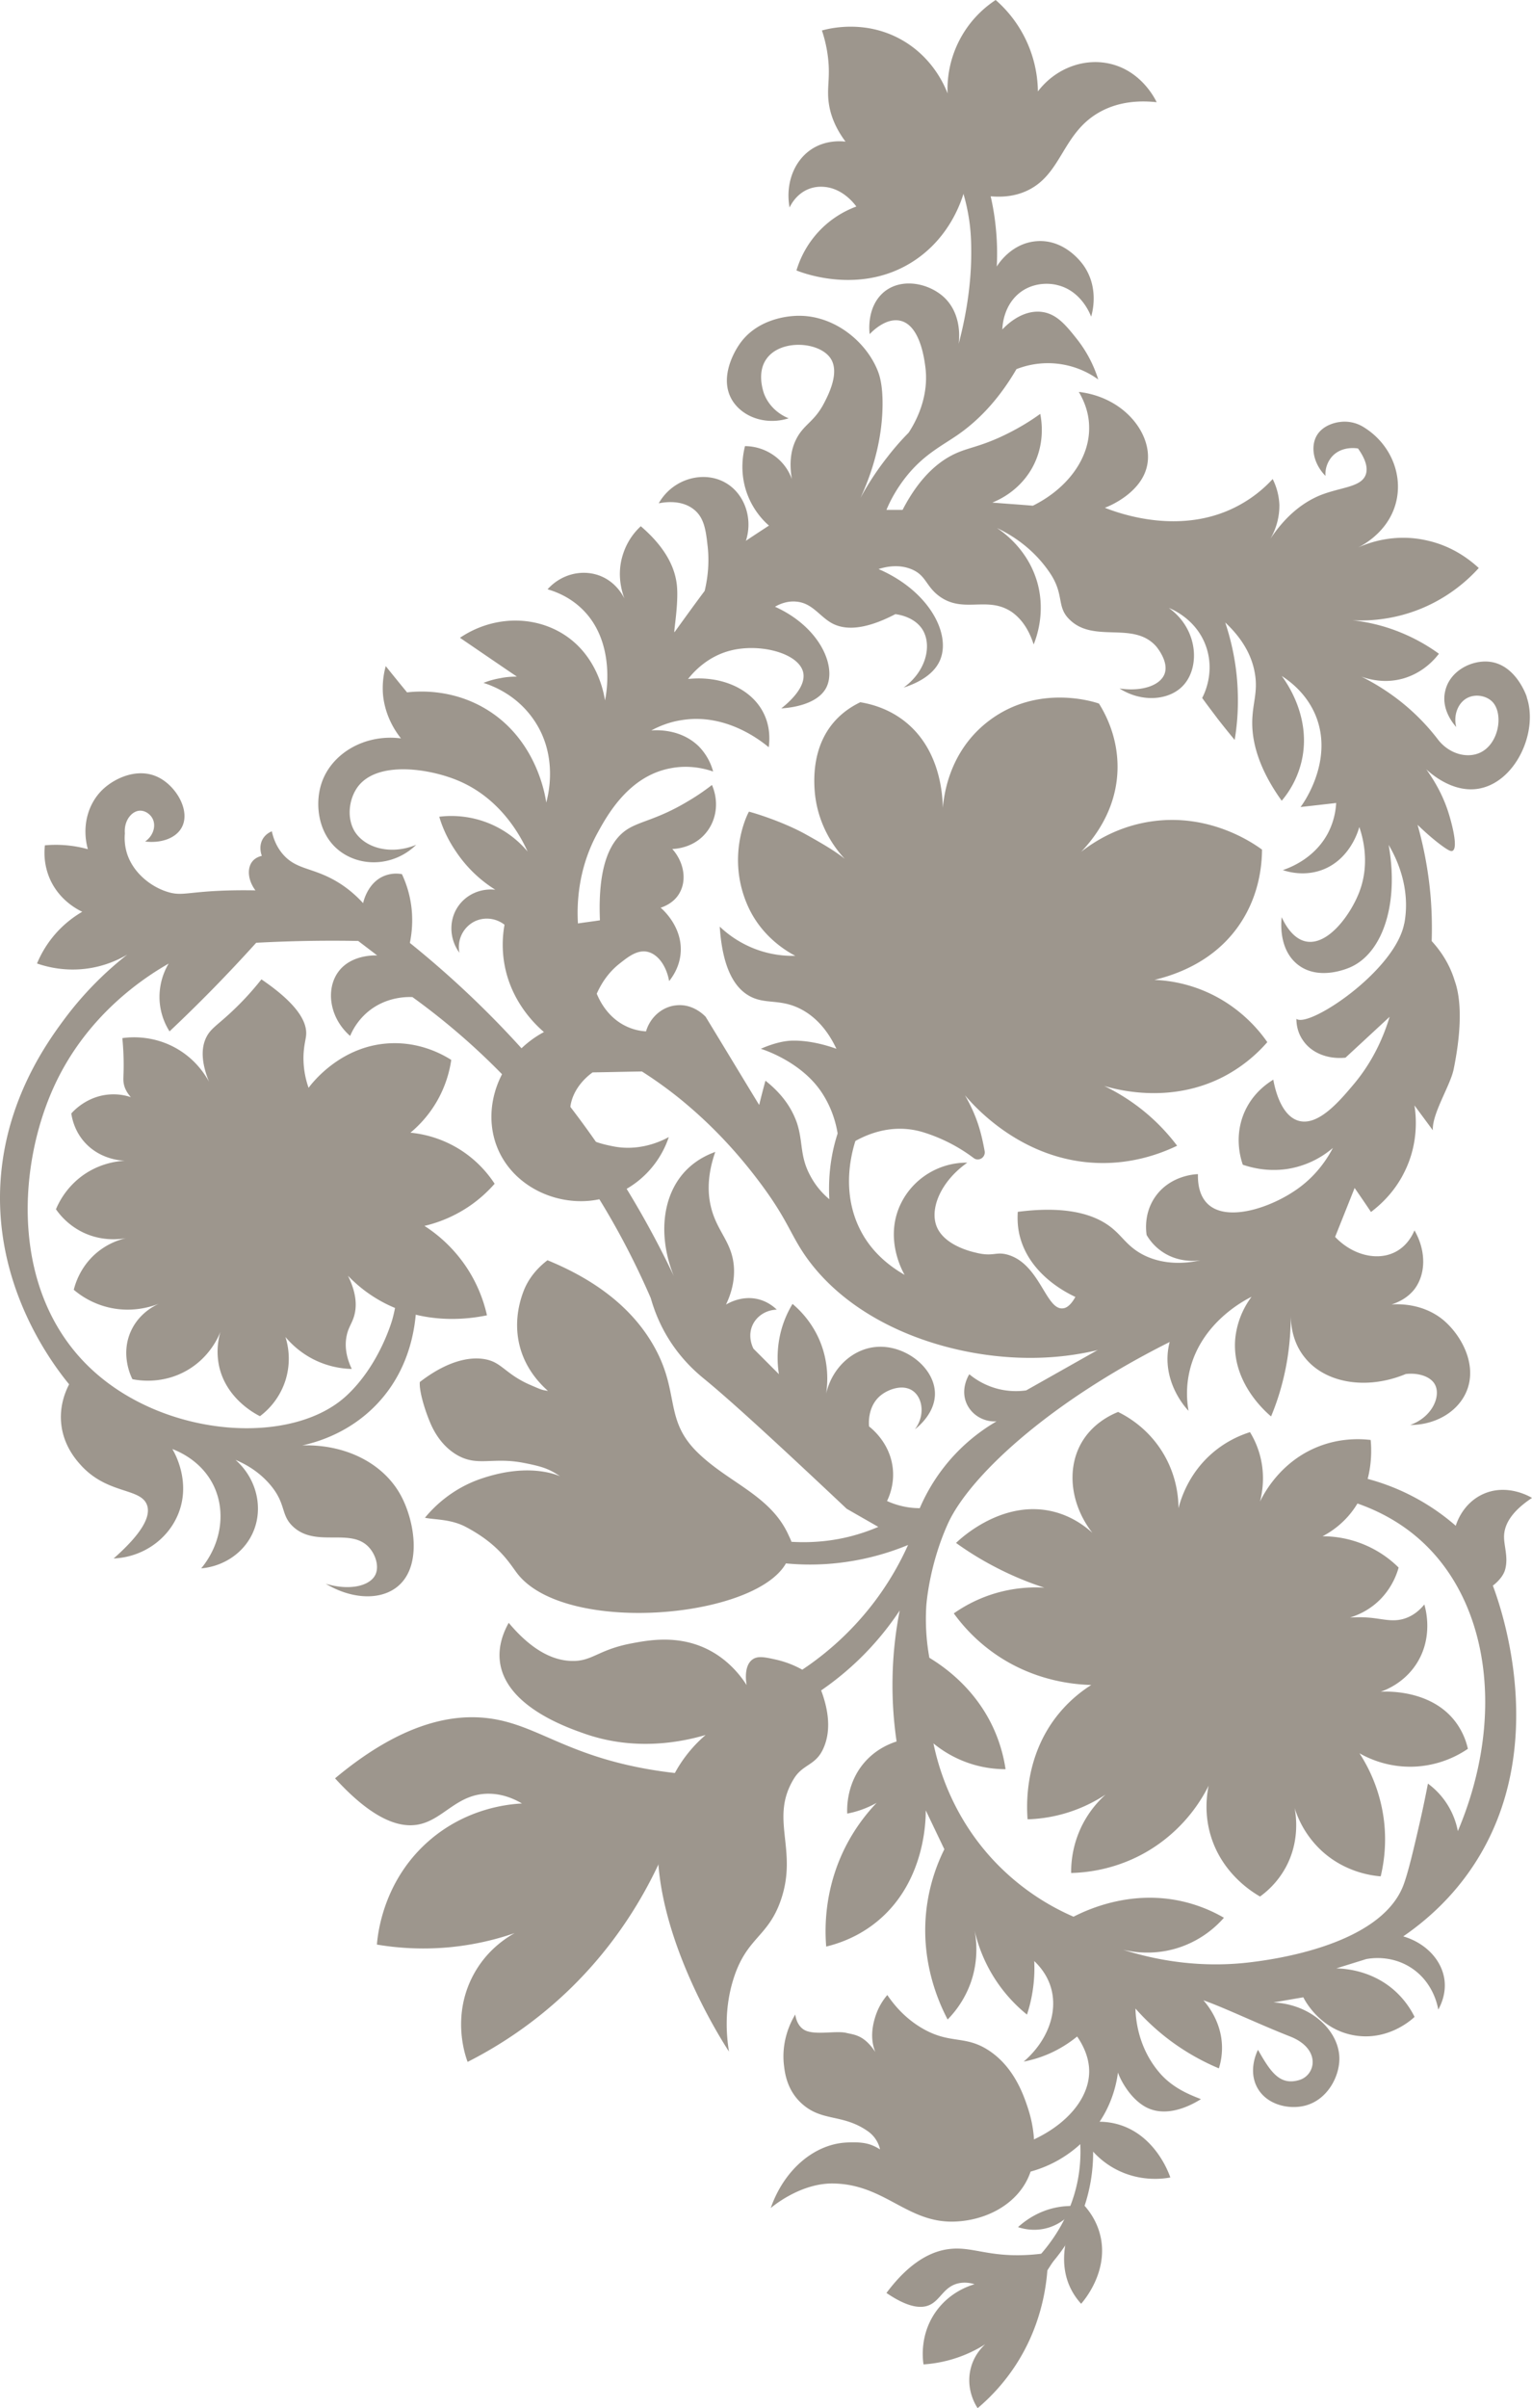 <svg width="156" height="245" viewBox="0 0 156 245" xmlns="http://www.w3.org/2000/svg">
    <g fill="#9D968D" fill-rule="nonzero">
        <path d="M155.477 70.93c-.092-.296-1.187-3.334-3.836-3.61-1.802-.185-4.015.935-4.475 2.97-.48 1.963 1.002 3.538 1.119 3.678-.32-1.28.227-2.534 1.186-2.99.867-.412 1.942-.16 2.509.436 1.143 1.212.664 4.318-1.322 5.185-1.37.596-3.197.044-4.291-1.439a22.094 22.094 0 0 0-3.744-3.79 22.957 22.957 0 0 0-3.996-2.534c1.003.364 2.557.684 4.291.184 2.078-.615 3.216-2.01 3.604-2.51a18.47 18.47 0 0 0-3.856-2.146 17.916 17.916 0 0 0-4.954-1.256c1.414.068 4.087.025 7.095-1.23a16.304 16.304 0 0 0 5.773-4.09c-.775-.708-2.557-2.215-5.318-2.811-3.24-.732-5.89.228-7.027.751.91-.436 3.4-1.943 3.995-4.957.548-2.81-.799-5.752-3.4-7.332a3.642 3.642 0 0 0-2.421-.504c-.228.024-1.599.228-2.281 1.303-.708 1.12-.436 2.879.842 4.178a2.723 2.723 0 0 1 .664-1.963c1.002-1.12 2.557-.843 2.65-.824.503.708 1.118 1.783.774 2.695-.504 1.279-2.6 1.23-4.722 2.103-1.39.596-3.216 1.759-4.974 4.385a6.712 6.712 0 0 0 .915-3.45 6.472 6.472 0 0 0-.683-2.627 13.192 13.192 0 0 1-3.308 2.603c-5.89 3.29-12.394.867-13.784.32.16-.044 3.836-1.44 4.335-4.454.523-3.014-2.306-6.784-6.984-7.332.523.892 1.027 2.08 1.05 3.518.093 3.199-2.188 6.305-5.729 8.06-1.37-.117-2.76-.204-4.131-.32.639-.253 2.6-1.12 3.923-3.291 1.555-2.578 1.075-5.137.959-5.733-.935.683-2.373 1.6-4.248 2.443-1.961.867-2.988 1.003-4.131 1.482-1.642.684-3.763 2.215-5.638 5.845h-1.642c.364-.892 1.027-2.171 2.097-3.494 1.783-2.19 3.585-3.039 5.25-4.202 1.691-1.187 3.88-3.174 5.89-6.624a8.758 8.758 0 0 1 8.33 1.051 12.87 12.87 0 0 0-2.189-4.133c-1.094-1.372-2.029-2.535-3.535-2.738-2.097-.276-3.763 1.483-4.04 1.783 0-.184.044-2.65 2.103-3.973 1.53-.96 3.128-.64 3.467-.548 2.49.572 3.4 3.038 3.468 3.218.092-.32.867-2.922-.799-5.253-.252-.344-1.962-2.651-4.77-2.423-2.558.203-3.904 2.35-4.04 2.578a25.432 25.432 0 0 0-.092-3.882c-.295-3.13-1.143-5.708-1.937-7.603-.843.344-1.71.664-2.582.984a18.983 18.983 0 0 1 1.69 5.093c.136.731.32 1.919.32 3.721.024 2.03-.16 5.321-1.279 9.547.025-.228.436-2.97-1.53-4.773-1.574-1.415-4.291-1.963-6.069-.504-1.826 1.531-1.482 4.133-1.462 4.293.276-.295 1.642-1.667 3.08-1.371 2.01.412 2.465 3.79 2.577 4.613.436 3.082-.935 5.64-1.69 6.784a26.903 26.903 0 0 0-2.19 2.51 28.828 28.828 0 0 0-2.717 4.134c1.758-3.79 2.17-6.963 2.238-8.907.092-2.466-.296-3.586-.48-4.041-1.23-3.082-4.654-5.825-8.49-5.573-.775.044-3.928.344-5.662 2.99-.228.344-2.19 3.31-.572 5.733 1.12 1.642 3.425 2.398 5.662 1.69-.252-.091-1.826-.73-2.509-2.49-.067-.203-.775-2.147.252-3.562 1.439-2.03 5.434-1.759 6.548 0 .892 1.415-.227 3.61-.663 4.454-1.027 2.01-2.121 2.19-2.896 3.79-.412.842-.732 2.098-.412 3.997a4.977 4.977 0 0 0-1.782-2.374 5.14 5.14 0 0 0-2.989-.984c-.184.732-.455 2.17-.068 3.881.524 2.307 1.938 3.722 2.51 4.202-.8.523-1.575 1.027-2.35 1.55.732-2.282-.135-4.705-1.942-5.824-2.19-1.372-5.453-.596-6.936 2.01.48-.091 2.306-.435 3.628.665 1.051.867 1.187 2.214 1.37 3.857.093.96.136 2.49-.319 4.386-1.027 1.371-2.03 2.762-3.037 4.157-.024.025-.024.044-.043.044-.092-.024.436-2.898.252-4.749-.16-1.55-.91-3.654-3.676-6.028a6.533 6.533 0 0 0-1.783 2.762c-.64 1.87-.271 3.562.116 4.589-.411-.8-1.21-1.851-2.6-2.35-1.802-.64-3.88-.092-5.226 1.415.959.276 2.261.824 3.424 1.919 3.627 3.402 2.533 8.926 2.421 9.386-.092-.596-.707-4.545-4.266-6.76-3.13-1.943-7.256-1.802-10.5.388 1.941 1.323 3.879 2.65 5.797 3.95-.456 0-1.051.024-1.69.16a8.252 8.252 0 0 0-1.71.479c.867.276 3.308 1.163 5.066 3.678 2.625 3.722 1.482 7.899 1.322 8.495-.116-.8-1.027-6.508-6.229-9.566-3.375-1.987-6.732-1.783-7.943-1.643a250.727 250.727 0 0 1-2.17-2.67 8.363 8.363 0 0 0-.276 2.947c.228 2.214 1.303 3.745 1.826 4.404-3.787-.48-7.187 1.624-8.127 4.682-.683 2.19-.27 5.48 2.33 7.08 2.262 1.39 5.318 1.051 7.347-.936-2.533 1.052-5.134.364-6.228-1.303-.891-1.415-.615-3.378.276-4.59 1.986-2.67 7.212-1.87 10.108-.683 4.494 1.827 6.548 5.844 7.187 7.26a10.138 10.138 0 0 0-3.903-2.855c-2.214-.91-4.2-.8-5.09-.683.27.935.774 2.171 1.641 3.45a13.221 13.221 0 0 0 4.064 3.974c-1.53-.16-2.989.504-3.812 1.735-.935 1.39-.867 3.29.16 4.68a2.919 2.919 0 0 1 1.143-2.945c1.002-.732 2.422-.708 3.448.092a11.424 11.424 0 0 0 0 4.065c.683 3.746 3.08 6.053 4.015 6.853-4.562 2.442-6.456 7.72-4.702 11.872 1.53 3.63 5.502 5.64 9.313 5.297 3.696-.344 6.892-2.879 8.103-6.484-.799.436-3.012 1.483-5.705.935-1.119-.228-3.56-.707-4.2-2.65-.503-1.576.344-3.562 2.146-4.866 1.666-.024 3.357-.068 5.023-.092a42.678 42.678 0 0 1 4.015 2.898c1.55 1.28 4.543 3.857 7.735 8.059 3.172 4.157 3.308 5.616 5.09 8.083 5.274 7.259 15.586 10.433 24.008 10.07 6.185-.253 11.067-2.419 14.153-4.202-.456.615-1.23 1.827-1.439 3.538-.387 3.31 1.734 5.708 2.097 6.076a10.044 10.044 0 0 1 .117-4.09c1.143-4.817 5.477-7.104 6.3-7.51a8.517 8.517 0 0 0-1.665 4.317c-.364 4.521 3.288 7.535 3.651 7.855.364-.867.708-1.827 1.003-2.878.8-2.83 1.003-5.365 1.003-7.42 0 1.028.203 2.811 1.438 4.318 2.054 2.578 6.253 3.334 10.268 1.667 1.322-.16 2.581.276 2.988 1.095.596 1.144-.252 3.267-2.533 4.09 2.441 0 4.679-1.211 5.638-3.198 1.346-2.81-.436-5.985-2.33-7.535-2.078-1.667-4.519-1.575-5.202-1.532.572-.184 1.575-.59 2.33-1.55 1.187-1.575 1.187-3.926 0-5.985-.228.548-.799 1.623-1.986 2.215-1.801.91-4.315.32-6.093-1.551.664-1.667 1.323-3.31 1.986-4.977.572.824 1.119 1.623 1.666 2.442.843-.64 2.374-1.943 3.425-4.109 1.462-2.946 1.162-5.708 1.002-6.736.615.843 1.255 1.691 1.87 2.535-.092-1.692 1.782-4.546 2.121-6.213 1.21-5.936.32-8.378.092-9.042-.571-1.87-1.598-3.199-2.33-3.998a40.114 40.114 0 0 0-.092-4.318 39.102 39.102 0 0 0-1.346-7.511c.915.892 1.758 1.6 2.441 2.103.756.548.959.616 1.119.548.663-.32-.252-3.359-.344-3.654-.344-1.163-1.003-2.81-2.33-4.638.48.436 2.625 2.35 5.202 1.987 3.836-.547 6.253-5.776 5.023-9.338l.019.01zM142.99 93.948c-.916 4.817-9.72 10.685-10.98 9.706 0 .504.092 1.347.64 2.147.866 1.323 2.557 1.987 4.358 1.803a3512.82 3512.82 0 0 0 4.495-4.158c-.596 1.962-1.642 4.453-3.628 6.828-1.482 1.759-3.652 4.337-5.662 3.746-1.918-.572-2.465-3.698-2.557-4.178-.547.345-2.121 1.348-2.988 3.427-1.027 2.49-.296 4.705-.116 5.228.823.276 2.465.732 4.494.436a9.322 9.322 0 0 0 4.679-2.146c-.523 1.003-1.53 2.602-3.308 3.95-2.737 2.078-7.488 3.697-9.474 1.71-.363-.364-1.002-1.188-.959-2.99-.295 0-2.877.135-4.383 2.35-1.119 1.643-.91 3.402-.843 3.838a5.24 5.24 0 0 0 1.599 1.71c1.55 1.052 3.216.96 3.88.868-1.55.344-3.764.48-5.798-.548-1.463-.75-2.03-1.69-2.897-2.466-1.482-1.372-4.267-2.65-9.904-1.92-.044.733-.024 1.576.203 2.467 1.003 3.95 4.839 5.801 5.662 6.189-.504.91-.959 1.143-1.279 1.163-1.71.184-2.33-4.454-5.545-5.437-1.279-.388-1.507.227-3.308-.228-.615-.136-3.148-.776-3.948-2.559-.823-1.827.344-4.681 3.08-6.6-2.828-.024-5.433 1.55-6.707 4.042-1.87 3.653.203 7.172.32 7.375-1.347-.775-3.265-2.147-4.476-4.497-2.281-4.361-1.21-10.254 2.669-14.935-.412-.412-.823-.8-1.23-1.212a17.44 17.44 0 0 0-2.19 2.811c-2.44 3.974-2.557 8.04-2.44 10.138a7.901 7.901 0 0 1-1.918-2.35c-1.12-2.031-.732-3.47-1.39-5.438-.412-1.163-1.23-2.718-3.197-4.269a92.328 92.328 0 0 0-.64 2.467c-1.825-2.99-3.627-5.985-5.453-8.975-.136-.136-1.279-1.347-2.988-1.163-1.415.136-2.65 1.187-3.08 2.65a5.378 5.378 0 0 1-2.03-.523c-1.962-.935-2.76-2.762-2.988-3.31.343-.755 1.002-2.03 2.349-3.081.842-.664 1.758-1.391 2.785-1.188 1.094.228 1.961 1.44 2.237 2.99.344-.436 1.027-1.39 1.163-2.762.27-2.694-1.802-4.521-2.03-4.705.363-.117 1.37-.504 1.918-1.483.756-1.304.48-3.13-.731-4.497.295 0 2.145-.092 3.4-1.6 1.119-1.322 1.37-3.217.64-4.908-.505.387-1.304.983-2.35 1.599-3.24 1.963-5.022 2.055-6.388 2.99-1.439 1.003-2.92 3.29-2.669 9.178-.731.116-1.482.204-2.238.32-.116-1.895-.024-5.437 1.918-9.067.984-1.803 3.173-5.893 7.464-6.711 1.802-.364 3.376-.025 4.383.32a5.815 5.815 0 0 0-1.482-2.579c-1.894-1.827-4.407-1.623-4.814-1.599.823-.436 1.85-.867 3.104-1.051 4.495-.732 8.055 2.098 8.854 2.762.116-.843.136-2.19-.547-3.518-1.23-2.423-4.267-3.79-7.667-3.426.571-.732 1.986-2.283 4.267-2.879 3.037-.8 7.052.252 7.463 2.239.296 1.483-1.482 3.038-2.237 3.63.411-.025 3.603-.204 4.586-2.123 1.07-2.123-.639-6.145-5.226-8.219.48-.276 1.23-.596 2.122-.523 1.69.116 2.421 1.55 3.744 2.239 1.118.572 3.012.8 6.388-.96.363.044 1.986.296 2.785 1.6.959 1.599.344 4.225-1.942 5.868 1.002-.32 3.056-1.12 3.744-2.879 1.05-2.67-1.187-6.963-6.297-9.178.867-.276 2.097-.48 3.308 0 1.55.616 1.482 1.735 2.877 2.762 2.466 1.803 4.882-.067 7.372 1.6.683.48 1.622 1.39 2.237 3.31.32-.8 1.163-3.175.436-6.073-.91-3.537-3.535-5.345-4.175-5.776 1.143.548 3.517 1.827 5.343 4.497 1.574 2.282.682 3.47 2.029 4.797 2.49 2.491 6.529.117 8.854 2.763.067.092 1.302 1.55.842 2.786-.436 1.163-2.28 1.827-4.586 1.483 2.257 1.44 4.974 1.211 6.388-.204 1.85-1.827 1.666-5.824-1.37-7.99.343.135 2.896 1.187 3.835 4.041.843 2.578-.227 4.725-.436 5.117.504.708 1.051 1.415 1.599 2.147.571.732 1.143 1.44 1.71 2.123a24.24 24.24 0 0 0 .319-4.682c-.068-2.99-.683-5.456-1.279-7.264 1.12 1.052 2.558 2.719 2.989 5.026.344 1.759-.092 2.897-.204 4.36-.184 1.988.228 4.934 2.964 8.748a9.61 9.61 0 0 0 2.03-4.042c1.027-4.453-1.574-8.04-2.03-8.655.843.548 2.49 1.76 3.425 3.95 1.961 4.657-1.303 9.134-1.507 9.386 1.211-.135 2.422-.271 3.628-.411a7.521 7.521 0 0 1-.843 3.082c-1.39 2.602-3.923 3.518-4.586 3.745.547.185 2.145.64 3.947 0 2.92-1.051 3.763-4.09 3.836-4.385.387 1.12 1.094 3.765 0 6.62-.867 2.262-3.173 5.48-5.434 5.025-1.323-.272-2.122-1.711-2.466-2.467-.024.204-.411 3.174 1.599 4.793 2.213 1.783 5.318.344 5.545.227 3.216-1.55 4.795-6.532 3.744-12.376.64 1.076 2.306 4.201 1.599 7.99h-.01z"/>
        <path d="M98.19 19.398c3.138 1.008 5.139.591 6.398 0 3.574-1.676 3.55-5.859 7.396-8 2.053-1.144 4.247-1.168 5.797-.999-.189-.392-1.569-3.15-4.698-3.9-2.693-.645-5.608.455-7.396 2.8a12.544 12.544 0 0 0-4.3-9.299 10.862 10.862 0 0 0-4.897 9.503c-.33-.853-1.526-3.63-4.596-5.403-3.75-2.162-7.488-1.197-8.2-.999.194.577.455 1.478.6 2.603.286 2.195-.13 3.179.102 4.802.136.96.523 2.326 1.7 3.9-.566-.062-2.087-.144-3.497.8-1.767 1.188-2.634 3.509-2.199 5.903.155-.32.732-1.425 2-1.9a3.454 3.454 0 0 1 1.502-.198c1.865.135 3.047 1.657 3.298 2a9.972 9.972 0 0 0-3.598 2.303 10.015 10.015 0 0 0-2.5 4.201c.558.228 6.593 2.578 11.998-.998 3.618-2.394 4.79-6.019 5.1-7.1l-.01-.019zM85.438 117.237c.014-.998-.083-3.537-1.754-6.076-2.14-3.247-6.209-4.459-6.209-4.459s1.647-.78 3.139-.828c1.83-.054 3.666.504 4.557.828-.64-1.352-1.739-3.072-3.647-4.05-2.14-1.096-3.632-.408-5.265-1.353-1.293-.746-2.673-2.51-2.969-7.026a10.865 10.865 0 0 0 4.05 2.432 10.76 10.76 0 0 0 3.646.538c-.886-.465-3.472-1.967-4.862-5.132-2.122-4.831-.155-9.023.14-9.537 1.38.374 3.885 1.256 5.754 2.293 2.31 1.284 3.773 2.166 4.906 3.324-.334-.19-3.651-2.98-3.976-7.865-.252-3.79 1.056-7.148 4.654-8.883 1.148.19 2.848.65 4.456 1.89 4.437 3.426 3.967 9.552 3.914 10.133-.024-.509-.199-6.396 4.727-10.133 5.018-3.809 10.767-1.909 11.207-1.754.678 1.08 1.942 3.455 1.89 6.62-.098 5.863-4.64 9.391-5.265 9.861.968-.993 3.864-3.717 8.504-4.458 6.084-.974 10.593 2.19 11.474 2.835-.01 1.58-.276 4.545-2.16 7.428-4.267 6.528-12.752 6.373-13.367 6.349 1.254-.35 4.722-1.134 8.776.271 4.276 1.483 6.562 4.487 7.289 5.539a15.265 15.265 0 0 1-4.456 3.513c-5.318 2.748-10.64 1.39-12.152.945 1.497.722 3.4 1.861 5.265 3.65a20.501 20.501 0 0 1 2.16 2.432c-1.652.794-4.451 1.841-7.967 1.754-7.827-.189-12.748-5.835-13.64-6.89 1.216 2.112 1.648 3.726 2.006 5.669.121.644-.596 1.114-1.119.717a16.787 16.787 0 0 0-5.07-2.602c-4.709-1.473-8.443 1.846-8.641 2.025h.005z"/>
        <path d="m121.259 131.993-16.763 9.46a7.465 7.465 0 0 1-2.77-.127 7.517 7.517 0 0 1-3.023-1.512c-.053.083-.959 1.508-.251 3.03.527 1.128 1.729 1.836 3.022 1.763a18.773 18.773 0 0 0-4.16 3.28 18.805 18.805 0 0 0-3.657 5.55c-.325 0-.688-.02-1.076-.073a8.18 8.18 0 0 1-2.257-.655c.267-.552.76-1.783.582-3.353-.281-2.49-2.03-3.935-2.408-4.23-.014-.102-.237-2.065 1.24-3.208.81-.626 2.296-1.134 3.28-.364.958.746 1.176 2.491.145 3.862.377-.295 2.014-1.638 2.039-3.571.034-2.665-3.023-5.06-5.977-4.812-2.393.199-4.49 2.113-5.1 4.74.14-.926.344-3.122-.727-5.545a9.959 9.959 0 0 0-2.697-3.571 10.553 10.553 0 0 0-1.095 2.481 10.712 10.712 0 0 0-.29 4.667l-2.592-2.593c-.072-.14-.615-1.216-.106-2.37.421-.95 1.39-1.574 2.48-1.603-.31-.3-.892-.776-1.749-1.023-1.705-.485-3.138.34-3.424.509.431-.897.92-2.258.804-3.862-.189-2.525-1.715-3.538-2.33-6.053-.305-1.245-.445-3.101.436-5.616-1.613.576-2.586 1.444-3.133 2.04-2.316 2.54-2.674 6.644-1.095 10.574a95.197 95.197 0 0 0-5.686-10.283c-6.766-10.632-14.598-18.289-21.185-23.595.223-1.09.417-2.81-.048-4.807-.199-.858-.48-1.59-.76-2.19a3.257 3.257 0 0 0-1.715.145c-1.754.649-2.2 2.631-2.238 2.805-1.172-1.274-2.3-2.006-3.119-2.442-2.17-1.158-3.676-1.032-4.96-2.433-.755-.823-1.07-1.768-1.215-2.432a1.874 1.874 0 0 0-.867.688c-.533.8-.19 1.71-.15 1.807-.562.131-.843.417-.954.553-.567.688-.485 1.914.3 2.96-.518-.009-1.342-.019-2.354 0-4.548.093-5.061.64-6.626.146-1.738-.547-3.526-1.996-4.121-3.978a5.299 5.299 0 0 1-.194-1.963c-.107-1.299.688-2.258 1.492-2.311.528-.034 1.065.315 1.317.785.387.717.116 1.754-.746 2.35 1.565.189 3.027-.29 3.662-1.318 1.036-1.662-.412-4.245-2.277-5.195-2.048-1.042-4.388 0-5.652 1.173-1.598 1.487-2.194 3.852-1.564 6.12A12.323 12.323 0 0 0 4.573 86a6.657 6.657 0 0 0 .46 3.31c.935 2.23 2.82 3.203 3.342 3.45-.668.388-1.51.975-2.349 1.832a10.981 10.981 0 0 0-2.257 3.431c.974.335 2.853.839 5.187.504 3.071-.44 5.086-2.069 5.856-2.762a34.585 34.585 0 0 0-8.282 7.952c-1.7 2.292-5.768 7.928-6.437 15.934-.925 11.082 5.304 19.18 6.946 21.186-.35.674-.998 2.147-.804 4.012.222 2.176 1.457 3.606 1.932 4.139 2.736 3.087 6.166 2.34 6.805 4.138.315.897-.044 2.472-3.4 5.428 2.886-.126 5.434-1.852 6.529-4.415 1.433-3.358-.368-6.416-.552-6.716.61.227 3.012 1.206 4.228 3.77 1.25 2.64.74 5.912-1.289 8.369 2.301-.209 4.316-1.57 5.24-3.586 1.134-2.472.442-5.53-1.748-7.453.989.416 2.345 1.153 3.493 2.486 1.714 1.986 1.065 3.106 2.387 4.322 2.378 2.186 5.987-.02 7.813 2.21.61.741.934 1.875.552 2.665-.548 1.139-2.596 1.657-5.057.92 2.475 1.484 5.275 1.726 7.081.461 2.824-1.982 1.996-6.833.552-9.474-1.806-3.3-5.7-5.2-10.02-5.059 1.501-.33 4.765-1.265 7.536-4.138 4.945-5.127 4.088-12.028 3.952-12.968l-1.749-.828c.054 1.22 0 3.009-.552 5.059 0 0-1.254 4.637-4.688 7.816-5.536 5.127-18.303 4.318-25.834-2.573-8.447-7.734-7.73-20.775-3.86-29.066 3.303-7.075 8.96-10.82 11.585-12.323a6.677 6.677 0 0 0-.92 3.77 6.584 6.584 0 0 0 1.012 3.126 158.74 158.74 0 0 0 4.32-4.23 159.15 159.15 0 0 0 4.504-4.784c1.633-.087 3.318-.15 5.057-.184 1.835-.034 3.613-.034 5.332 0 .644.49 1.289.979 1.933 1.473-.218-.01-2.66-.101-3.952 1.658-1.294 1.754-.94 4.666 1.196 6.532a6.499 6.499 0 0 1 1.84-2.481c1.831-1.507 3.919-1.498 4.505-1.473a70.942 70.942 0 0 1 5.516 4.414c9.643 8.548 15.34 18.352 18.754 26.217.31 1.095.867 2.66 1.932 4.322 1.395 2.18 2.97 3.45 3.584 3.955 2.829 2.32 7.764 6.871 14.433 13.151 1.07.616 2.146 1.226 3.216 1.842-.915.392-1.927.741-3.032 1.013-6.088 1.478-11.464-.398-14.249-1.658-.12.737-.247 1.473-.368 2.21 2.344 1.027 6.776 2.583 12.409 2.21a26.301 26.301 0 0 0 8.272-1.934 30.028 30.028 0 0 1-3.39 5.733 30.231 30.231 0 0 1-7.381 6.954 10.023 10.023 0 0 0-2.756-1.042c-1.1-.242-1.778-.378-2.31 0-.964.688-.62 2.496-.596 2.612-.678-1.052-2.034-2.782-4.325-3.804-2.892-1.29-5.735-.756-7.382-.446-3.482.654-4.01 1.875-6.19 1.788-1.491-.058-3.7-.727-6.334-3.877-.543.975-1.095 2.375-.896 3.955.566 4.482 6.683 6.644 8.572 7.307 5.212 1.842 9.978.853 12.375.15a13.78 13.78 0 0 0-2.61 2.986c-6.85 10.646 3.87 27.505 4.988 29.225-.286-1.763-.465-4.424.44-7.341 1.342-4.308 3.527-4.25 4.844-8.078 1.778-5.166-1.182-8.243 1.322-12.338.896-1.468 2.15-1.337 2.935-2.937 1.003-2.045.47-4.38-.155-6.052a30.177 30.177 0 0 0 4.001-3.29 30.04 30.04 0 0 0 4-4.842 38.956 38.956 0 0 0-.73 6.809c-.05 2.476.14 4.676.41 6.518-.692.223-2 .746-3.133 1.977-1.966 2.137-1.922 4.773-1.893 5.36a9.841 9.841 0 0 0 2.804-.99 9.861 9.861 0 0 0 3.051-2.558 18.93 18.93 0 0 0-5.773 6.436c-2.48 4.55-2.368 8.863-2.223 10.641 1.36-.33 3.322-1.022 5.192-2.558 4.872-3.998 4.95-10.269 4.945-11.301l1.894 3.959a18.664 18.664 0 0 0-1.812 6.019c-.654 5.335 1.216 9.527 2.146 11.3a10.268 10.268 0 0 0 2.31-3.63c.974-2.65.557-4.976.33-5.94a15.374 15.374 0 0 0 5.44 9.072c.221-.674.434-1.479.575-2.395a15.12 15.12 0 0 0 .165-3.053c.59.562 1.37 1.488 1.729 2.806.687 2.515-.431 5.389-2.805 7.424a12.22 12.22 0 0 0 2.64-.824 12.412 12.412 0 0 0 2.804-1.73c1.153 1.682 1.255 3.044 1.22 3.77-.16 3.586-4.208 7.11-10.175 8.083v2.317c1.138.077 4.015.12 7.028-1.585 3.075-1.74 4.48-4.279 4.824-4.933a11.95 11.95 0 0 0 1.259-3.988c.145.48 1.06 2.452 2.668 3.421 1.734 1.047 3.914.456 5.783-.712-.915-.369-2.76-1.023-4.15-2.607-2.306-2.632-2.495-5.67-2.519-6.61a23.41 23.41 0 0 0 3.671 3.358 23.585 23.585 0 0 0 4.824 2.728 6.99 6.99 0 0 0 .315-2.306c-.077-2.375-1.375-4.027-1.889-4.619 2.185.77 5.614 2.423 8.81 3.674 3.197 1.25 2.645 3.934.95 4.438-2.015.601-2.95-.877-4.204-3.072-.112.218-1.003 2.05-.107 3.78.944 1.822 3.26 2.33 4.93 1.89 2.253-.596 3.488-2.956 3.464-4.827-.04-2.742-2.805-5.466-6.713-5.665l3.041-.523c.15.3 1.705 3.305 5.246 3.882 3.434.562 5.821-1.638 6.083-1.89a8.84 8.84 0 0 0-2.097-2.728c-2.296-2.002-4.97-2.186-5.875-2.205l3.041-.945c.465-.088 2.504-.422 4.51.838 2.32 1.463 2.77 3.916 2.833 4.303.29-.518.813-1.652.63-3.043-.272-2.016-1.923-3.746-4.195-4.41 2.35-1.614 5.037-3.969 7.236-7.346 7.783-11.93 2.698-26.178 1.889-28.34 0 0 .993-.707 1.245-1.618.377-1.357-.199-2.558-.092-3.63.092-.954.668-2.243 2.833-3.673-.145-.092-2.61-1.574-5.139-.315-1.913.955-2.518 2.806-2.625 3.15a22.472 22.472 0 0 0-5.347-3.464 22.503 22.503 0 0 0-6.606-1.89l-1.366 2.204c3.066.582 6.878 1.91 10.07 4.934 6.79 6.43 8.204 18.09 3.462 29.279a7.85 7.85 0 0 0-1.366-3.15 7.8 7.8 0 0 0-1.68-1.682c-.18.93-.455 2.317-.838 3.988-.518 2.254-1.177 5.118-1.68 6.402-2.393 6.116-13.426 7.516-15.422 7.768-2.717.344-7.41.552-13.11-1.26.93.223 3.273.66 5.976-.315a10.443 10.443 0 0 0 4.3-2.937 15.189 15.189 0 0 0-4.3-1.681c-5.13-1.139-9.41.756-11.014 1.575a24.548 24.548 0 0 1-8.18-5.772c-4.238-4.555-5.604-9.541-6.083-11.858a11.548 11.548 0 0 0 7.342 2.622 15.563 15.563 0 0 0-1.153-3.988c-1.83-4.134-5.027-6.392-6.606-7.347a22.053 22.053 0 0 1-.315-5.248s.247-4.075 2.204-8.398c2.257-4.976 11.081-13.176 24.962-19.626-.087-1.129-.17-2.258-.256-3.392h.029z"/>
        <path d="M31.425 110.68a9.178 9.178 0 0 1-.519-2.727c-.043-1.29.209-2.07.262-2.598.121-1.197-.596-3.033-4.548-5.718a29.482 29.482 0 0 1-3.119 3.378c-1.42 1.318-2.034 1.628-2.47 2.471-.518 1.003-.746 2.709.78 5.718-.247-.669-1.168-2.922-3.638-4.42-2.533-1.535-5.017-1.269-5.715-1.167.053.533.116 1.342.131 2.34.02 1.377-.068 1.745 0 2.21.13.872.814 2.045 3.376 3.247-.208-.252-1.783-2.084-4.417-2.079-2.524 0-4.06 1.686-4.287 1.948.083.557.344 1.76 1.298 2.86 1.56 1.802 3.74 1.933 4.156 1.947-.736.039-2.693.243-4.548 1.691a8.14 8.14 0 0 0-2.47 3.247 7.193 7.193 0 0 0 2.727 2.34c2.155 1.048 4.175.665 4.804.52a7.131 7.131 0 0 0-3.376 1.56c-1.66 1.395-2.184 3.145-2.339 3.77a8.52 8.52 0 0 0 3.638 1.817c2.533.572 4.591-.203 5.322-.518-.377.14-2.189.867-3.119 2.859-1.123 2.413-.01 4.666.131 4.938.615.126 3.076.547 5.584-.911 2.223-1.29 3.12-3.267 3.376-3.901a7.14 7.14 0 0 0-.13 3.508c.736 3.31 3.695 4.836 4.155 5.069a7.35 7.35 0 0 0 2.596-3.64 7.344 7.344 0 0 0 0-4.419 9.124 9.124 0 0 0 2.727 2.21 9.093 9.093 0 0 0 4.025 1.042c-.393-.834-.795-2.045-.519-3.378.19-.906.557-1.25.78-2.079.233-.862.276-2.17-.649-4.027a14.247 14.247 0 0 0 3.376 2.598c4.504 2.49 9.096 1.778 10.781 1.43a14.656 14.656 0 0 0-1.947-4.677 14.696 14.696 0 0 0-4.417-4.42 13.729 13.729 0 0 0 4.674-2.078 13.693 13.693 0 0 0 2.47-2.21 11.661 11.661 0 0 0-3.376-3.378 11.598 11.598 0 0 0-5.197-1.817 11.888 11.888 0 0 0 2.727-3.247 11.85 11.85 0 0 0 1.429-4.158c-.91-.576-3.182-1.831-6.234-1.69-4.978.227-7.89 3.983-8.31 4.55l.019-.01zM134.68 156.29a9.02 9.02 0 0 0 2.615-2.05c2.63-2.999 2.368-6.813 2.276-7.743-1.084-.126-3.104-.208-5.347.683-3.797 1.507-5.492 4.706-5.918 5.578.232-.916.537-2.646 0-4.667a9.013 9.013 0 0 0-1.022-2.389c-.95.3-2.427.906-3.87 2.162-2.344 2.04-3.143 4.535-3.414 5.577 0-1.008-.15-3.179-1.483-5.466-1.545-2.656-3.772-3.891-4.664-4.327-.794.32-2.64 1.201-3.758 3.188-1.506 2.685-1.06 6.285 1.138 9.11-.818-.74-2.15-1.71-3.981-2.16-5.212-1.285-9.522 2.82-9.9 3.188a31.963 31.963 0 0 0 3.87 2.389 32.552 32.552 0 0 0 5.12 2.161 14.584 14.584 0 0 0-5.348.683 14.573 14.573 0 0 0-3.87 1.934 17.59 17.59 0 0 0 4.326 4.211c3.889 2.65 7.84 3.024 9.672 3.072a13.858 13.858 0 0 0-3.526 3.189c-3.236 4.153-3.076 8.94-2.96 10.477a15.128 15.128 0 0 0 4.437-.8 15.338 15.338 0 0 0 5.008-2.844 10.661 10.661 0 0 0-3.87 4.21 10.625 10.625 0 0 0-1.138 4.895c1.448-.034 4.698-.3 8.079-2.389a16.157 16.157 0 0 0 5.918-6.488c-.208 1.027-.44 2.931.228 5.122 1.167 3.828 4.218 5.698 5.008 6.15a8.913 8.913 0 0 0 2.615-2.962c1.429-2.626 1.066-5.195.91-6.033a10.03 10.03 0 0 0 2.732 4.328c2.388 2.204 5.134 2.544 6.03 2.616.31-1.289.61-3.242.344-5.577a16.182 16.182 0 0 0-2.504-6.945 10.46 10.46 0 0 0 5.347 1.367 10.482 10.482 0 0 0 5.691-1.822 7.151 7.151 0 0 0-1.254-2.733c-2.49-3.315-7.071-3.106-7.624-3.072.625-.219 2.417-.945 3.643-2.845 1.743-2.704.93-5.597.799-6.033-.364.45-.954 1.037-1.821 1.366-1.216.466-2.228.14-3.526 0-1.07-.116-2.61-.135-4.553.344.63-.01 3.366-.12 5.463-2.277a7.524 7.524 0 0 0 1.821-3.189 10.972 10.972 0 0 0-3.642-2.389 11 11 0 0 0-4.097-.795v-.004zM80.41 158.064c.267-1.23.31-.969-.145-1.953-1.85-4.017-6.137-5.272-9.295-8.403-3.433-3.406-1.656-6.178-4.567-11.068-1.516-2.544-4.431-5.883-10.655-8.427-1.526 1.168-2.16 2.423-2.436 3.15-1.235 3.228-.896 7.133 2.484 10.143-.654-.102-.61-.097-1.772-.596-2.16-.926-2.785-1.982-3.957-2.438-1.201-.465-3.75-.62-7.314 2.128-.087.678.325 2.384 1.022 4.065.228.548.988 2.321 2.742 3.349 2.106 1.235 3.598.194 6.8.814 1.976.383 2.59.62 3.714 1.357-1.007-.412-3.768-1.212-8.078.266-3.061 1.052-4.902 3.014-5.682 3.96.955.208 2.626.12 4.166.935 3.264 1.725 4.344 3.537 5.172 4.652 5.013 6.73 26.411 4.521 27.806-1.929l-.005-.005zM72.898 180.641a43.412 43.412 0 0 1-7.245-.712c-8.239-1.512-11.111-4.512-15.91-5.117-3.585-.451-8.758.368-15.625 6.11 4.097 4.493 6.804 5.035 8.524 4.691 2.533-.509 3.899-3.13 7.1-3.125 1.492 0 2.693.571 3.41.993-1.347.068-5.672.46-9.517 3.838-4.592 4.027-5.163 9.372-5.255 10.516 1.893.32 4.373.538 7.245.286a28.592 28.592 0 0 0 9.517-2.56c-.63.151-4.741 1.222-6.96 5.4-2.222 4.191-.794 8.208-.566 8.81a42.688 42.688 0 0 0 9.943-6.964c7.159-6.727 10.283-14.359 11.649-18.618 1.23-1.183 2.46-2.37 3.695-3.553l-.005.005zM105.247 219.535c.232-2.152-.218-4.003-.625-5.21-.412-1.216-1.38-4.056-3.957-5.732-2.398-1.56-3.87-.606-6.664-2.186-1.826-1.037-2.98-2.452-3.648-3.44a6.22 6.22 0 0 0-1.147 1.981c-.698 2.002-.306 3.213-.078 3.814-1.148-1.725-2.102-1.74-2.94-1.938-1.002-.238-2.809.189-3.971-.17-1.12-.344-1.235-1.706-1.235-1.706-.364.597-1.468 2.569-1.148 5.21.101.828.334 2.675 2.044 4.056 1.985 1.609 4.01.877 6.495 2.612 1.06.741 1.24 1.846 1.24 1.846-.882-.533-1.555-.795-3.425-.698-3.317.175-6.364 2.81-7.706 6.668 0 0 2.921-2.549 6.355-2.5 5.236.072 7.507 3.998 12.283 3.877 3.952-.102 7.696-2.506 8.127-6.484zM107.944 228.955c-.784.175-1.956.388-3.385.46-3.928.2-5.56-.862-7.817-.615-1.686.18-3.962 1.115-6.476 4.478 2.354 1.609 3.652 1.565 4.398 1.22 1.1-.503 1.443-1.85 2.906-2.194.683-.16 1.293-.03 1.666.087-.61.18-2.538.824-3.933 2.781-1.66 2.336-1.346 4.837-1.264 5.375a13.39 13.39 0 0 0 7.415-2.85c-.27.136-2.034 1.071-2.596 3.218-.561 2.156.523 3.833.693 4.085a20.057 20.057 0 0 0 3.792-4.255c2.543-3.843 3.148-7.67 3.308-9.764.436-.674.867-1.347 1.303-2.021l-.01-.005z"/>
        <path d="M109.872 216.743c.18 1.309.247 2.976-.087 4.856-.959 5.355-4.533 8.65-5.914 9.799.238.411.47.823.707 1.235 1.274-.988 4.524-3.78 6.001-8.655a17.232 17.232 0 0 0 .441-8.121c-.383.295-.765.586-1.148.882v.004z"/>
        <path d="M109.63 216.21c.804-.247 2.34-.586 4.107-.116 3.899 1.042 5.308 5.05 5.434 5.437-.74.136-2.988.446-5.4-.76-2.829-1.42-3.899-3.935-4.146-4.565l.005.004zM109.63 224.448a7.778 7.778 0 0 0-1.976.117c-1.971.368-3.323 1.41-3.991 2.016.484.16 1.506.426 2.736.15 1.972-.441 3.003-1.934 3.23-2.283zM110.124 224.07c.567.572 1.497 1.677 1.903 3.31.916 3.683-1.651 6.673-1.937 6.998a6.647 6.647 0 0 1-1.104-1.633c-1.783-3.77.736-8.01 1.138-8.675z"/>
    </g>
</svg>
